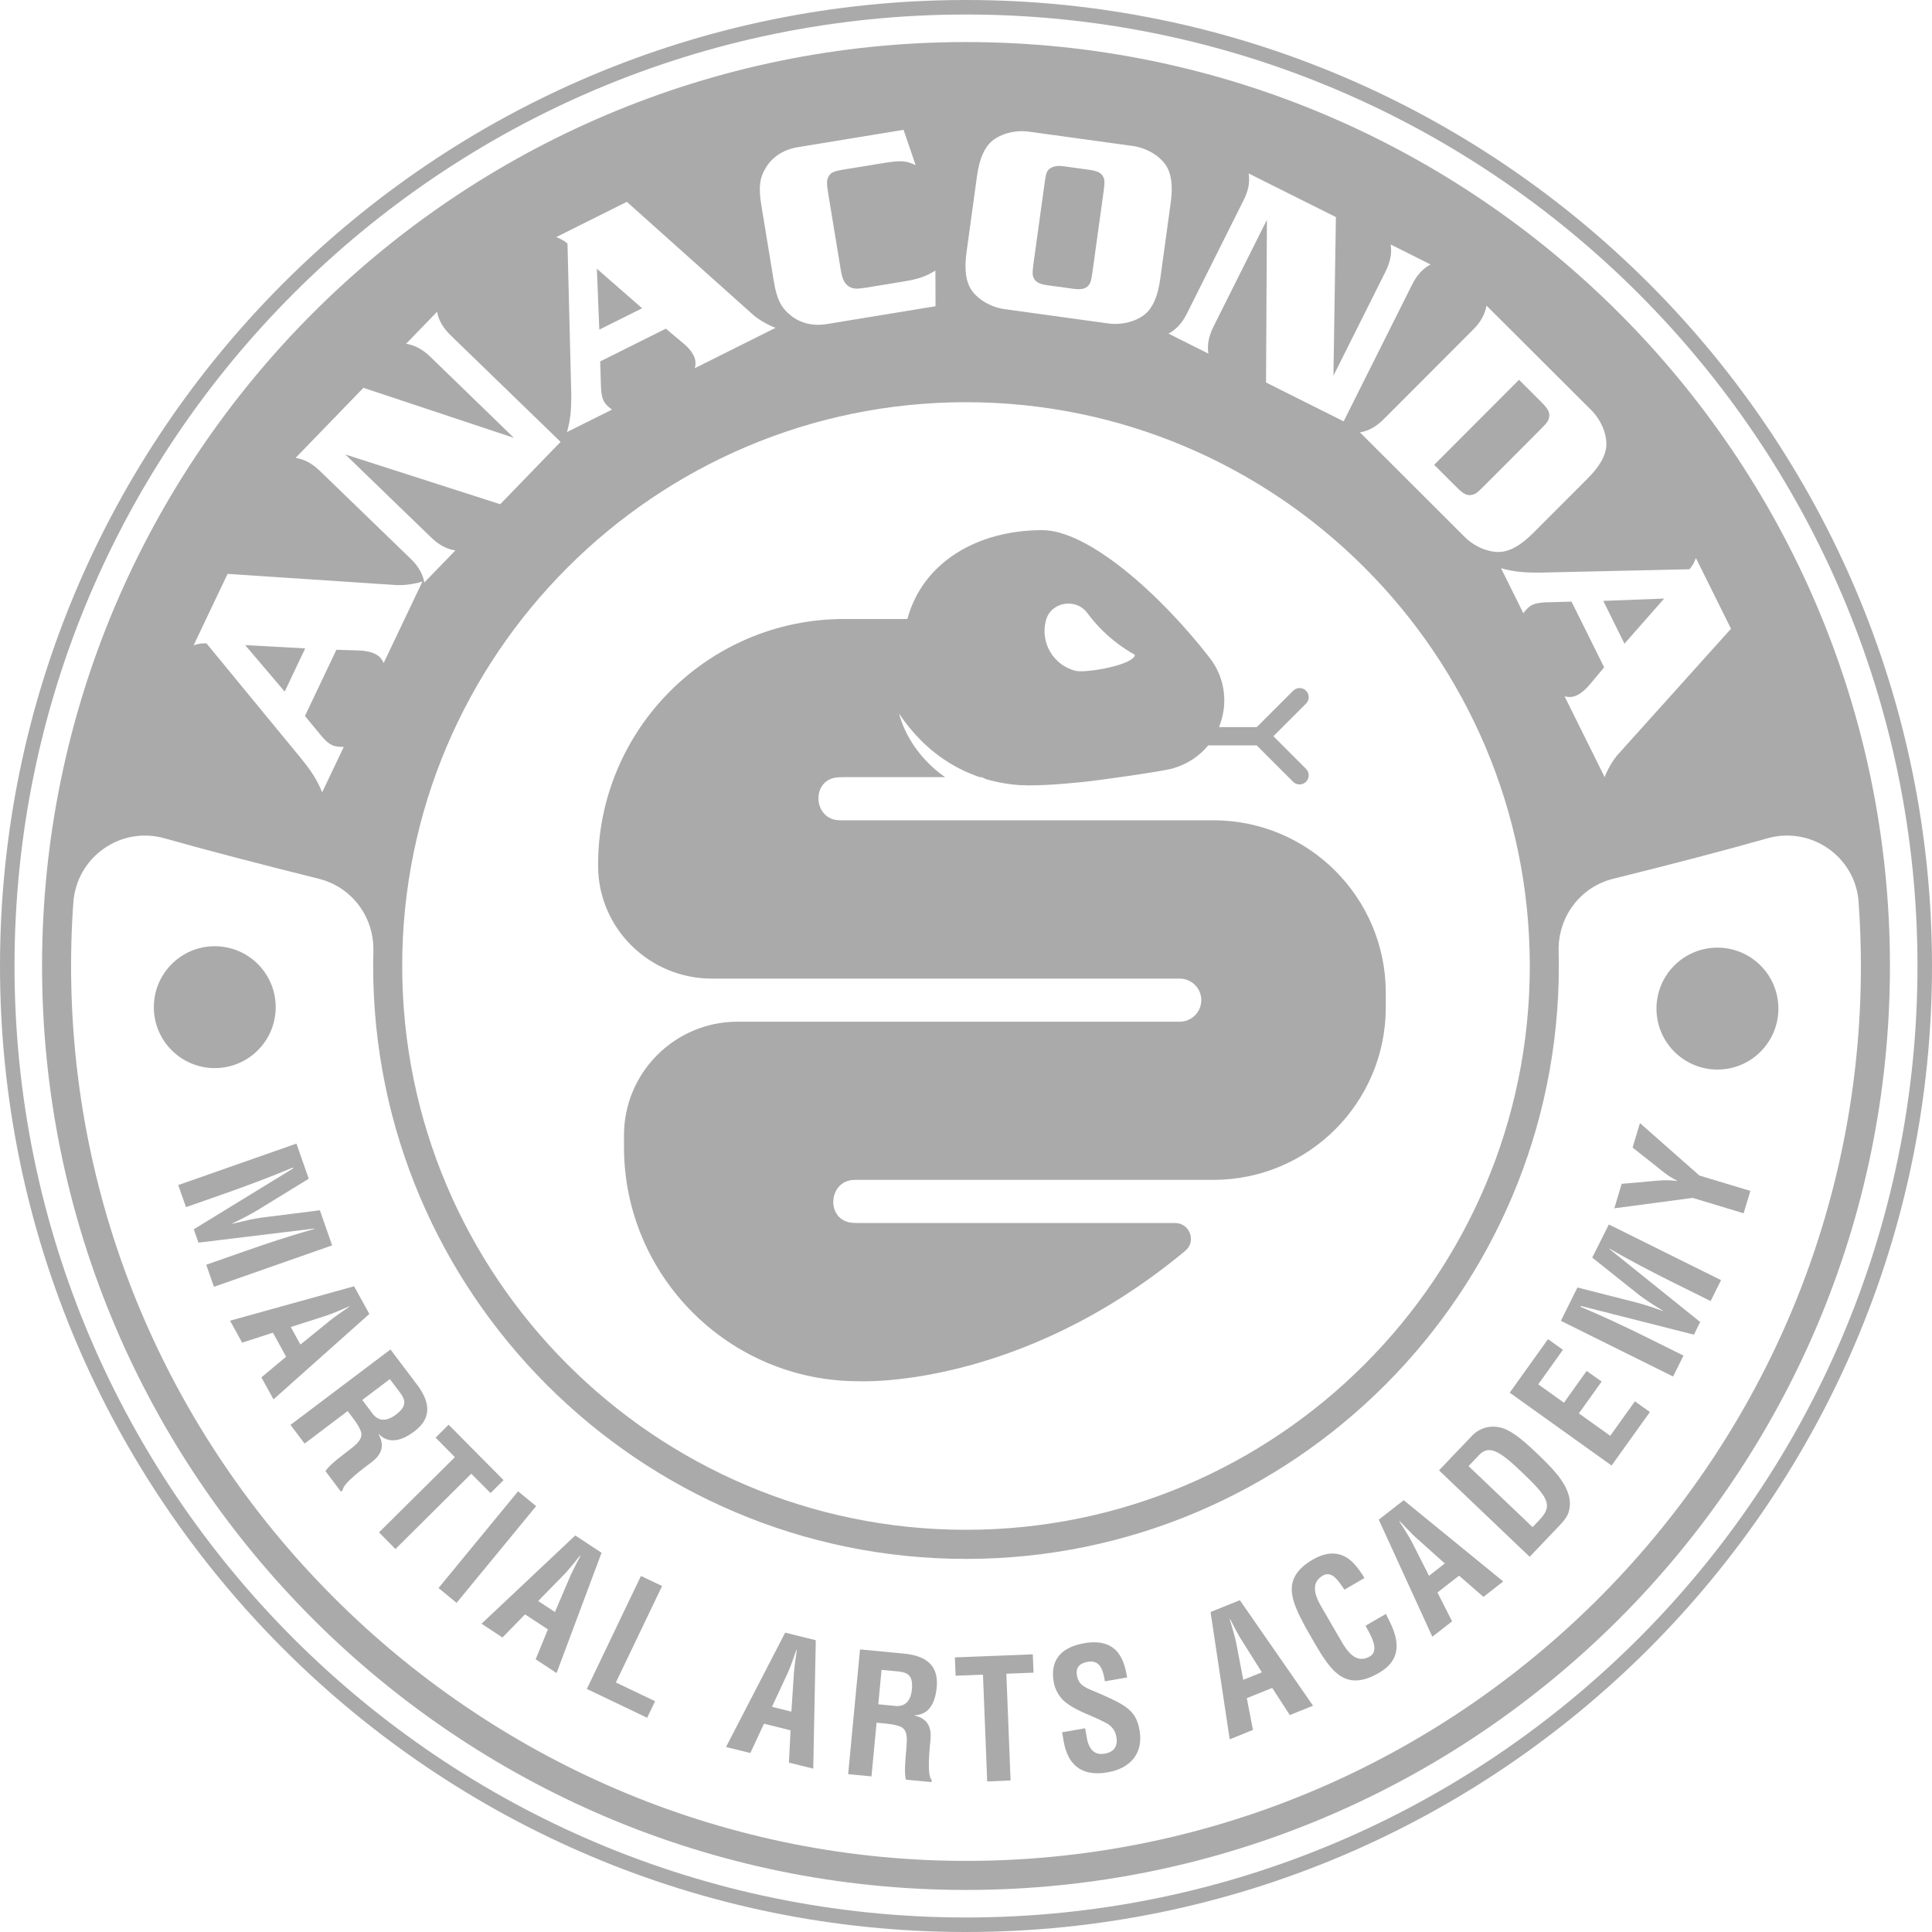 <?xml version="1.0" encoding="utf-8"?>
<!-- Generator: Adobe Illustrator 25.0.1, SVG Export Plug-In . SVG Version: 6.00 Build 0)  -->
<svg version="1.1" id="Layer_1" xmlns="http://www.w3.org/2000/svg" xmlns:xlink="http://www.w3.org/1999/xlink" x="0px" y="0px"
	 viewBox="0 0 283.46 283.46" style="enable-background:new 0 0 283.46 283.46;" xml:space="preserve">
<style type="text/css">
	.st0{fill:#AAAAAA;}
</style>
<g>
	<path class="st0" d="M215.94,72.6c0.53-0.08,0.81-0.31,1.87-1.37l8.1-8.12c1.06-1.06,1.28-1.34,1.36-1.87
		c0.17-0.67-0.14-1.25-1.03-2.15l-3.37-3.37L210.42,68.2l3.38,3.37C214.69,72.46,215.27,72.77,215.94,72.6z"/>
	<path class="st0" d="M159.74,24.9l-3.87-0.53c-0.82-0.11-1.61,0.1-2.02,0.52c-0.33,0.35-0.42,0.74-0.62,2.22l-1.57,11.36
		c-0.2,1.48-0.21,1.84,0,2.31c0.31,0.64,0.87,0.92,2.16,1.09l3.51,0.48c1.29,0.18,1.9,0.06,2.37-0.47c0.33-0.39,0.42-0.74,0.62-2.22
		l1.57-11.36c0.2-1.48,0.21-1.84,0-2.31C161.58,25.35,161.02,25.08,159.74,24.9z"/>
	<polygon class="st0" points="87.93,48.36 94.21,45.23 87.57,39.43 	"/>
	<polygon class="st0" points="41.77,101.47 44.78,95.13 35.97,94.65 	"/>
	<polygon class="st0" points="244.16,87.82 235.23,88.16 238.34,94.44 	"/>
	<path class="st0" d="M141.73,6.17C66.98,6.17,6.17,66.98,6.17,141.73s60.81,135.56,135.56,135.56s135.56-60.81,135.56-135.56
		S216.48,6.17,141.73,6.17z M230.57,88.27l-3.95,0.11c-0.81,0.05-1.38,0.16-1.83,0.38c-0.42,0.21-0.76,0.51-1.29,1.21l-3.27-6.6
		c1.94,0.53,3.28,0.66,5.81,0.64l21.84-0.49c0.5-0.6,0.67-0.95,0.94-1.65l5.15,10.38l-16.7,18.57c-0.69,0.83-1.45,2.13-1.84,3.2
		l-5.88-11.86c0.7,0.18,1.25,0.13,1.85-0.17c0.63-0.32,1.29-0.86,2-1.74l1.96-2.34L230.57,88.27z M47.26,108.1
		c0.54,0.61,0.97,0.99,1.43,1.21c0.43,0.2,0.87,0.28,1.75,0.27l-3.17,6.66c-0.78-1.85-1.5-2.99-3.09-4.96L30.29,94.39
		c-0.78-0.02-1.16,0.06-1.88,0.28l4.98-10.47l24.93,1.65c1.08,0.03,2.57-0.17,3.66-0.53l-5.69,11.96c-0.3-0.66-0.67-1.06-1.28-1.35
		c-0.64-0.3-1.47-0.48-2.6-0.5l-3.05-0.1l-4.62,9.72L47.26,108.1z M63.24,78.84c1.16,1.12,2.29,1.72,3.57,1.92l-4.55,4.7
		c-0.24-1.28-0.87-2.38-2.04-3.51L46.94,69.1c-1.16-1.12-2.29-1.72-3.57-1.92l9.95-10.28l22.08,7.34L63.15,52.36
		c-1.16-1.12-2.29-1.72-3.57-1.92l4.55-4.7c0.24,1.28,0.87,2.38,2.04,3.51l16.08,15.58l-8.86,9.15l-22.72-7.3L63.24,78.84z
		 M121.55,28.61l1.81,11.01c0.23,1.4,0.58,2.06,1.28,2.47c0.57,0.31,1.09,0.34,2.65,0.08l5.1-0.84c2.37-0.39,3.32-0.71,4.85-1.63
		l0.02,5.23l-15.91,2.61c-2.06,0.34-3.93-0.11-5.36-1.28c-1.43-1.16-2.04-2.42-2.47-5.07L111.7,30.1c-0.43-2.64-0.26-4.03,0.72-5.59
		s2.61-2.59,4.67-2.92l15.48-2.54l1.77,5.18c-1.47-0.68-2.12-0.73-5-0.26l-5.45,0.89c-1.56,0.25-1.96,0.44-2.28,0.97
		C121.27,26.42,121.25,26.78,121.55,28.61z M113.79,48.1l-11.85,5.92c0.18-0.71,0.12-1.25-0.17-1.85c-0.32-0.64-0.86-1.29-1.74-1.99
		l-2.34-1.96l-9.63,4.81l0.12,3.95c0.05,0.81,0.16,1.38,0.39,1.83c0.21,0.42,0.51,0.76,1.22,1.29l-6.6,3.29
		c0.53-1.94,0.65-3.28,0.62-5.82l-0.55-21.84c-0.6-0.49-0.95-0.67-1.66-0.94l10.37-5.18l18.62,16.66
		C111.41,46.95,112.72,47.71,113.79,48.1z M183.2,25.45l12.8,6.4l-0.36,23.27l7.64-15.27c0.72-1.45,0.95-2.7,0.76-3.98l5.85,2.93
		c-1.15,0.62-2.01,1.55-2.73,3l-10.02,20.02l-11.39-5.7l0.13-23.87l-7.83,15.65c-0.72,1.45-0.95,2.7-0.76,3.98l-5.85-2.93
		c1.15-0.62,2.01-1.55,2.73-3l8.27-16.54C183.17,27.99,183.4,26.74,183.2,25.45z M171.76,29.78l-1.53,11.13
		c-0.35,2.54-1.05,4.15-2.18,5.15c-1.35,1.13-3.49,1.67-5.48,1.39l-15.15-2.09c-1.99-0.27-3.91-1.37-4.9-2.82
		c-0.82-1.27-1.06-3.01-0.71-5.55l1.53-11.13c0.35-2.54,1.05-4.15,2.18-5.15c1.35-1.13,3.49-1.67,5.48-1.39l15.15,2.09
		c1.99,0.27,3.91,1.37,4.9,2.82C171.87,25.49,172.11,27.24,171.76,29.78z M203.06,61.46l13.06-13.08c1.14-1.14,1.75-2.26,1.98-3.54
		l15.37,15.34c1.42,1.42,2.29,3.45,2.21,5.21c-0.11,1.51-0.97,3.04-2.78,4.85l-7.94,7.95c-1.81,1.81-3.34,2.68-4.85,2.79
		c-1.76,0.09-3.79-0.78-5.21-2.2l-15.37-15.34C200.8,63.22,201.92,62.61,203.06,61.46z M141.73,59.01
		c45.61,0,82.72,37.11,82.72,82.72s-37.11,82.72-82.72,82.72s-82.72-37.11-82.72-82.72S96.12,59.01,141.73,59.01z M144.43,273
		c-72.09,1.46-132.42-56.35-133.97-128.43c-0.09-4.09,0.01-8.13,0.3-12.13c0.47-6.7,6.94-11.27,13.4-9.44
		c6.18,1.75,13.99,3.78,22.64,5.94c4.85,1.21,8.12,5.64,7.98,10.63c-0.02,0.72-0.03,1.44-0.03,2.17c0,47.96,39.02,86.98,86.98,86.98
		s86.98-39.02,86.98-86.98c0-0.72-0.01-1.45-0.03-2.17c-0.13-4.99,3.14-9.43,7.98-10.63c8.65-2.15,16.46-4.18,22.64-5.94
		c6.41-1.82,12.91,2.67,13.39,9.32c0.22,3.11,0.34,6.25,0.34,9.42C273.03,213.23,215.59,271.56,144.43,273z"/>
	<path class="st0" d="M141.73,0C63.58,0,0,63.58,0,141.73s63.58,141.73,141.73,141.73s141.73-63.58,141.73-141.73S219.88,0,141.73,0
		z M141.73,281.33c-76.98,0-139.6-62.62-139.6-139.6S64.76,2.13,141.73,2.13s139.6,62.63,139.6,139.6
		C281.33,218.71,218.71,281.33,141.73,281.33z"/>
	<path class="st0" d="M46.93,177.57l-8.65,1.09c-1.21,0.17-2.41,0.46-4.18,0.89l-0.02-0.05c1.29-0.61,2.57-1.26,3.79-2l7.43-4.56
		l-1.81-5.15l-17.34,6.08l1.14,3.24l5.46-1.91c3.44-1.21,6.86-2.49,10.23-3.9l0.04,0.12l-14.59,8.94l0.69,1.96l17-2.07l0.02,0.05
		c-3.52,1-6.99,2.14-10.43,3.35l-5.45,1.91l1.13,3.24l17.34-6.08L46.93,177.57z"/>
	<path class="st0" d="M51.95,188.72l-18.2,5.05l1.78,3.22l4.51-1.46l1.94,3.52l-3.63,3.04l1.78,3.22l14.06-12.53L51.95,188.72z
		 M50.26,192.4c-0.7,0.5-1.4,0.97-2.06,1.53l-4.12,3.34l-1.42-2.57l5.06-1.62c0.83-0.27,1.6-0.6,2.4-0.93
		c0.38-0.18,0.76-0.34,1.13-0.49l0.02,0.04C50.95,191.93,50.61,192.18,50.26,192.4z"/>
	<path class="st0" d="M55.54,210.44l0.04-0.03c1.64,1.65,3.63,0.79,5.24-0.42c2.7-2.04,2.16-4.46,0.38-6.82l-3.91-5.18l-14.67,11.07
		l2.07,2.74l6.32-4.77l0.37,0.49c0.59,0.78,1.22,1.57,1.56,2.47c0.43,1.15-0.81,2.06-1.7,2.75c-0.96,0.76-2.81,2.06-3.49,3.1
		l2.27,3.01l0.27-0.21c-0.07-0.99,3.59-3.63,4.19-4.08C55.88,213.5,56.55,212.22,55.54,210.44z M54.77,207.55l-1.62-2.15l4.05-3.06
		l1.53,2.03c0.76,1.05,1.01,1.94-0.64,3.18C56.62,208.67,55.51,208.41,54.77,207.55z"/>
	<polygon class="st0" points="71.97,219.06 73.88,217.16 65.82,209.03 63.91,210.93 66.74,213.79 55.61,224.83 58.02,227.27 
		69.15,216.22 	"/>
	
		<rect x="62.38" y="225.36" transform="matrix(0.635 -0.772 0.772 0.635 -149.248 138.044)" class="st0" width="18.38" height="3.43"/>
	<path class="st0" d="M84.4,225.28l-13.75,12.95l3.07,2.02l3.31-3.39l3.36,2.2l-1.8,4.39l3.07,2.02l6.6-17.65L84.4,225.28z
		 M83.5,231.64l-2.08,4.87l-2.46-1.61l3.72-3.8c0.61-0.62,1.13-1.28,1.68-1.94c0.25-0.33,0.52-0.66,0.78-0.96l0.04,0.03
		c-0.17,0.35-0.36,0.73-0.57,1.09C84.23,230.09,83.83,230.83,83.5,231.64z"/>
	<polygon class="st0" points="94.04,231.22 86.1,247.8 94.95,252.03 96.11,249.6 90.36,246.85 97.14,232.7 	"/>
	<path class="st0" d="M106.52,256.32l3.57,0.88l2-4.3l3.9,0.97l-0.24,4.74l3.57,0.88l0.37-18.84l-4.49-1.11L106.52,256.32z
		 M116.45,243.21c0.12-0.4,0.27-0.79,0.41-1.16l0.05,0.01c-0.05,0.39-0.1,0.81-0.17,1.22c-0.11,0.86-0.24,1.68-0.28,2.56l-0.35,5.29
		l-2.85-0.71l2.25-4.82C115.88,244.81,116.15,244.02,116.45,243.21z"/>
	<path class="st0" d="M132.65,242.62l-6.47-0.62l-1.74,18.3l3.42,0.33l0.75-7.88l0.61,0.06c0.98,0.09,1.98,0.16,2.88,0.52
		c1.14,0.45,0.97,1.99,0.89,3.11c-0.09,1.22-0.38,3.46-0.08,4.67l3.76,0.36l0.03-0.34c-0.78-0.62-0.25-5.1-0.18-5.85
		c0.17-1.76-0.32-3.11-2.32-3.57l0.01-0.05c2.32-0.1,3.04-2.15,3.23-4.15C137.74,244.14,135.6,242.9,132.65,242.62z M133.79,247.87
		c-0.17,1.83-1.12,2.48-2.25,2.44l-2.68-0.26l0.48-5.05l2.54,0.24C133.17,245.4,133.99,245.82,133.79,247.87z"/>
	<polygon class="st0" points="151.53,242.72 140.1,243.17 140.21,245.86 144.22,245.7 144.84,261.37 148.27,261.23 147.65,245.57 
		151.64,245.41 	"/>
	<path class="st0" d="M165.01,250.33c-1.1-0.75-3.39-1.74-4.62-2.25c-1.18-0.49-2.14-0.87-2.38-2.24c-0.22-1.23,0.43-1.82,1.56-2.02
		c1.86-0.33,2.28,1.24,2.54,2.86l3.26-0.57c-0.34-1.78-0.92-5.96-6.3-5.02c-3.57,0.63-5.01,2.62-4.47,5.71
		c0.17,0.97,0.66,1.9,1.35,2.62c1.69,1.57,4.06,2.17,6.07,3.24c0.97,0.45,1.58,1.09,1.77,2.15c0.24,1.38-0.3,2.24-1.73,2.49
		c-1.67,0.29-2.42-0.89-2.66-2.67l-0.19-1.06l-3.38,0.59l0.23,1.33c0.57,3.23,2.41,5.25,6.47,4.54c3.31-0.58,5.26-2.76,4.66-6.19
		C166.92,252.28,166.36,251.26,165.01,250.33z"/>
	<path class="st0" d="M177.61,236.51l2.81,18.68l3.41-1.38l-0.9-4.66l3.73-1.5l2.58,3.98l3.41-1.37l-10.74-15.48L177.61,236.51z
		 M185.14,245.36l-2.73,1.1l-1-5.23c-0.16-0.86-0.41-1.66-0.64-2.49c-0.13-0.4-0.24-0.8-0.35-1.18l0.05-0.02
		c0.19,0.35,0.39,0.71,0.57,1.09c0.41,0.76,0.79,1.5,1.27,2.23L185.14,245.36z"/>
	<path class="st0" d="M203.34,236.79l-2.99,1.73c0.53,1.05,2.24,3.57,0.61,4.52c-2.03,1.18-3.38-0.9-4.14-2.21l-2.56-4.41
		c-0.71-1.23-2.51-3.9-0.18-5.25c1.46-0.85,2.46,1.12,3.18,2.06l2.92-1.7c-0.21-0.42-0.49-0.79-0.76-1.17
		c-1.79-2.59-4.06-3.09-6.73-1.59c-4.75,2.75-3.32,5.95-1.1,10.07l1.31,2.27c2.46,4.24,4.57,7.15,9.44,4.32
		c3.31-1.92,2.99-4.71,1.46-7.7C203.66,237.43,203.49,237.1,203.34,236.79z"/>
	<path class="st0" d="M202.29,222.96l7.86,17.18l2.9-2.26l-2.15-4.23l3.17-2.47l3.58,3.11l2.9-2.26l-14.6-11.92L202.29,222.96z
		 M208.03,225.85l3.95,3.54l-2.32,1.81l-2.4-4.75c-0.39-0.78-0.85-1.48-1.3-2.22c-0.24-0.34-0.46-0.7-0.66-1.04l0.04-0.03
		c0.28,0.28,0.57,0.58,0.85,0.89C206.8,224.67,207.37,225.28,208.03,225.85z"/>
	<path class="st0" d="M225.32,213.07c-2.2-2.1-3.82-3.34-5.29-3.65c-1.97-0.42-3.38,0.53-3.96,1.13l-4.94,5.18l13.3,12.68l4.38-4.59
		c0.59-0.62,1.2-1.33,1.4-2.18C230.98,218.46,227.94,215.57,225.32,213.07z M225.89,222.98l-1.03,1.08l-9.4-8.96l1.56-1.63
		c1.42-1.49,2.97-0.63,6.1,2.37C226.97,219.51,228,220.77,225.89,222.98z"/>
	<polygon class="st0" points="236.25,210.66 231.65,207.37 234.99,202.7 232.79,201.14 229.46,205.8 225.69,203.11 229.31,198.04 
		227.12,196.48 221.5,204.33 236.45,215.02 242.07,207.17 239.87,205.6 	"/>
	<path class="st0" d="M233.61,184.51l6.82,5.44c0.97,0.75,2.01,1.41,3.56,2.37l-0.02,0.04c-1.34-0.5-2.7-0.96-4.08-1.31l-8.45-2.15
		l-2.43,4.89l16.46,8.17l1.53-3.07l-5.18-2.57c-3.27-1.62-6.57-3.18-9.94-4.6l0.06-0.11l16.59,4.21l0.92-1.86l-13.35-10.73
		l0.02-0.04c3.17,1.82,6.41,3.51,9.68,5.13l5.18,2.57l1.53-3.07l-16.46-8.17L233.61,184.51z"/>
	<path class="st0" d="M240.61,164.78l-1.08,3.59l3.51,2.77c0.86,0.7,1.72,1.44,3.01,2.08l-0.01,0.05c-0.98-0.14-1.96-0.13-2.93-0.04
		l-5.18,0.46l-1.08,3.59l11.49-1.53l7.48,2.26l0.99-3.28l-7.48-2.26L240.61,164.78z"/>
	<path class="st0" d="M104.43,143.58h68.66c1.75,0,3.16,1.42,3.16,3.16l0,0c0,1.75-1.42,3.16-3.16,3.16h-64.87
		c-9.2,0-16.67,7.46-16.67,16.67v1.7c0,18.96,15.42,34.38,34.38,34.38c0,0,23.41,1.28,47.97-19.13c1.66-1.38,0.67-4.08-1.49-4.08
		h-27.07h-19.42c-0.29,0-0.57-0.01-0.85-0.03c-3.97-0.3-3.63-6.3,0.35-6.3h52.59c13.98,0,25.31-11.33,25.31-25.31v-2.14
		c0-13.98-11.33-25.31-25.31-25.31h-54.77c-4,0-4.31-6.02-0.32-6.3c0.3-0.02,0.6-0.03,0.9-0.03h14.84c-0.28-0.2-0.55-0.39-0.82-0.6
		c-2.89-2.28-5.04-5.39-5.94-8.74c1.93,2.91,4.36,5.34,7.19,7.13c1.47,0.93,3.04,1.66,4.67,2.22h0.28c0.22,0.11,0.44,0.2,0.67,0.3
		c1.21,0.35,2.46,0.6,3.71,0.75c1.64,0.2,3.34,0.17,5.07,0.08c1.73-0.06,3.47-0.26,5.22-0.41c2.7-0.27,11.62-1.55,13.17-1.96
		c2.24-0.59,4.07-1.83,5.39-3.43h7.11l5.34,5.34c0.26,0.26,0.6,0.39,0.95,0.39c0.34,0,0.69-0.13,0.95-0.39
		c0.52-0.52,0.52-1.37,0-1.89l-4.79-4.79l4.79-4.79c0.52-0.52,0.52-1.37,0-1.89s-1.37-0.52-1.89,0l-5.34,5.34h-5.54
		c1.32-3.23,1.02-7.1-1.4-10.21c-7.41-9.52-17.86-18.69-24.54-18.69c-9.54,0-17.55,4.74-19.78,13.04h-9.3
		c-19.98,0-36.22,16.32-36.08,36.33C87.83,136.27,95.32,143.58,104.43,143.58z M153.44,91.08c0.01-0.02,0.01-0.04,0.02-0.07
		c0.72-2.71,4.38-3.33,6.05-1.09c0.69,0.93,1.46,1.82,2.32,2.66c1.45,1.42,3.03,2.57,4.68,3.49c-0.12,1.5-7.25,2.73-8.72,2.35
		C154.56,97.6,152.61,94.31,153.44,91.08z"/>
	<ellipse class="st0" cx="31.51" cy="147.77" rx="8.94" ry="8.94"/>
	
		<ellipse transform="matrix(0.999 -0.053 0.053 0.999 -7.551 13.701)" class="st0" cx="251.95" cy="147.78" rx="8.94" ry="8.94"/>
</g>
</svg>
